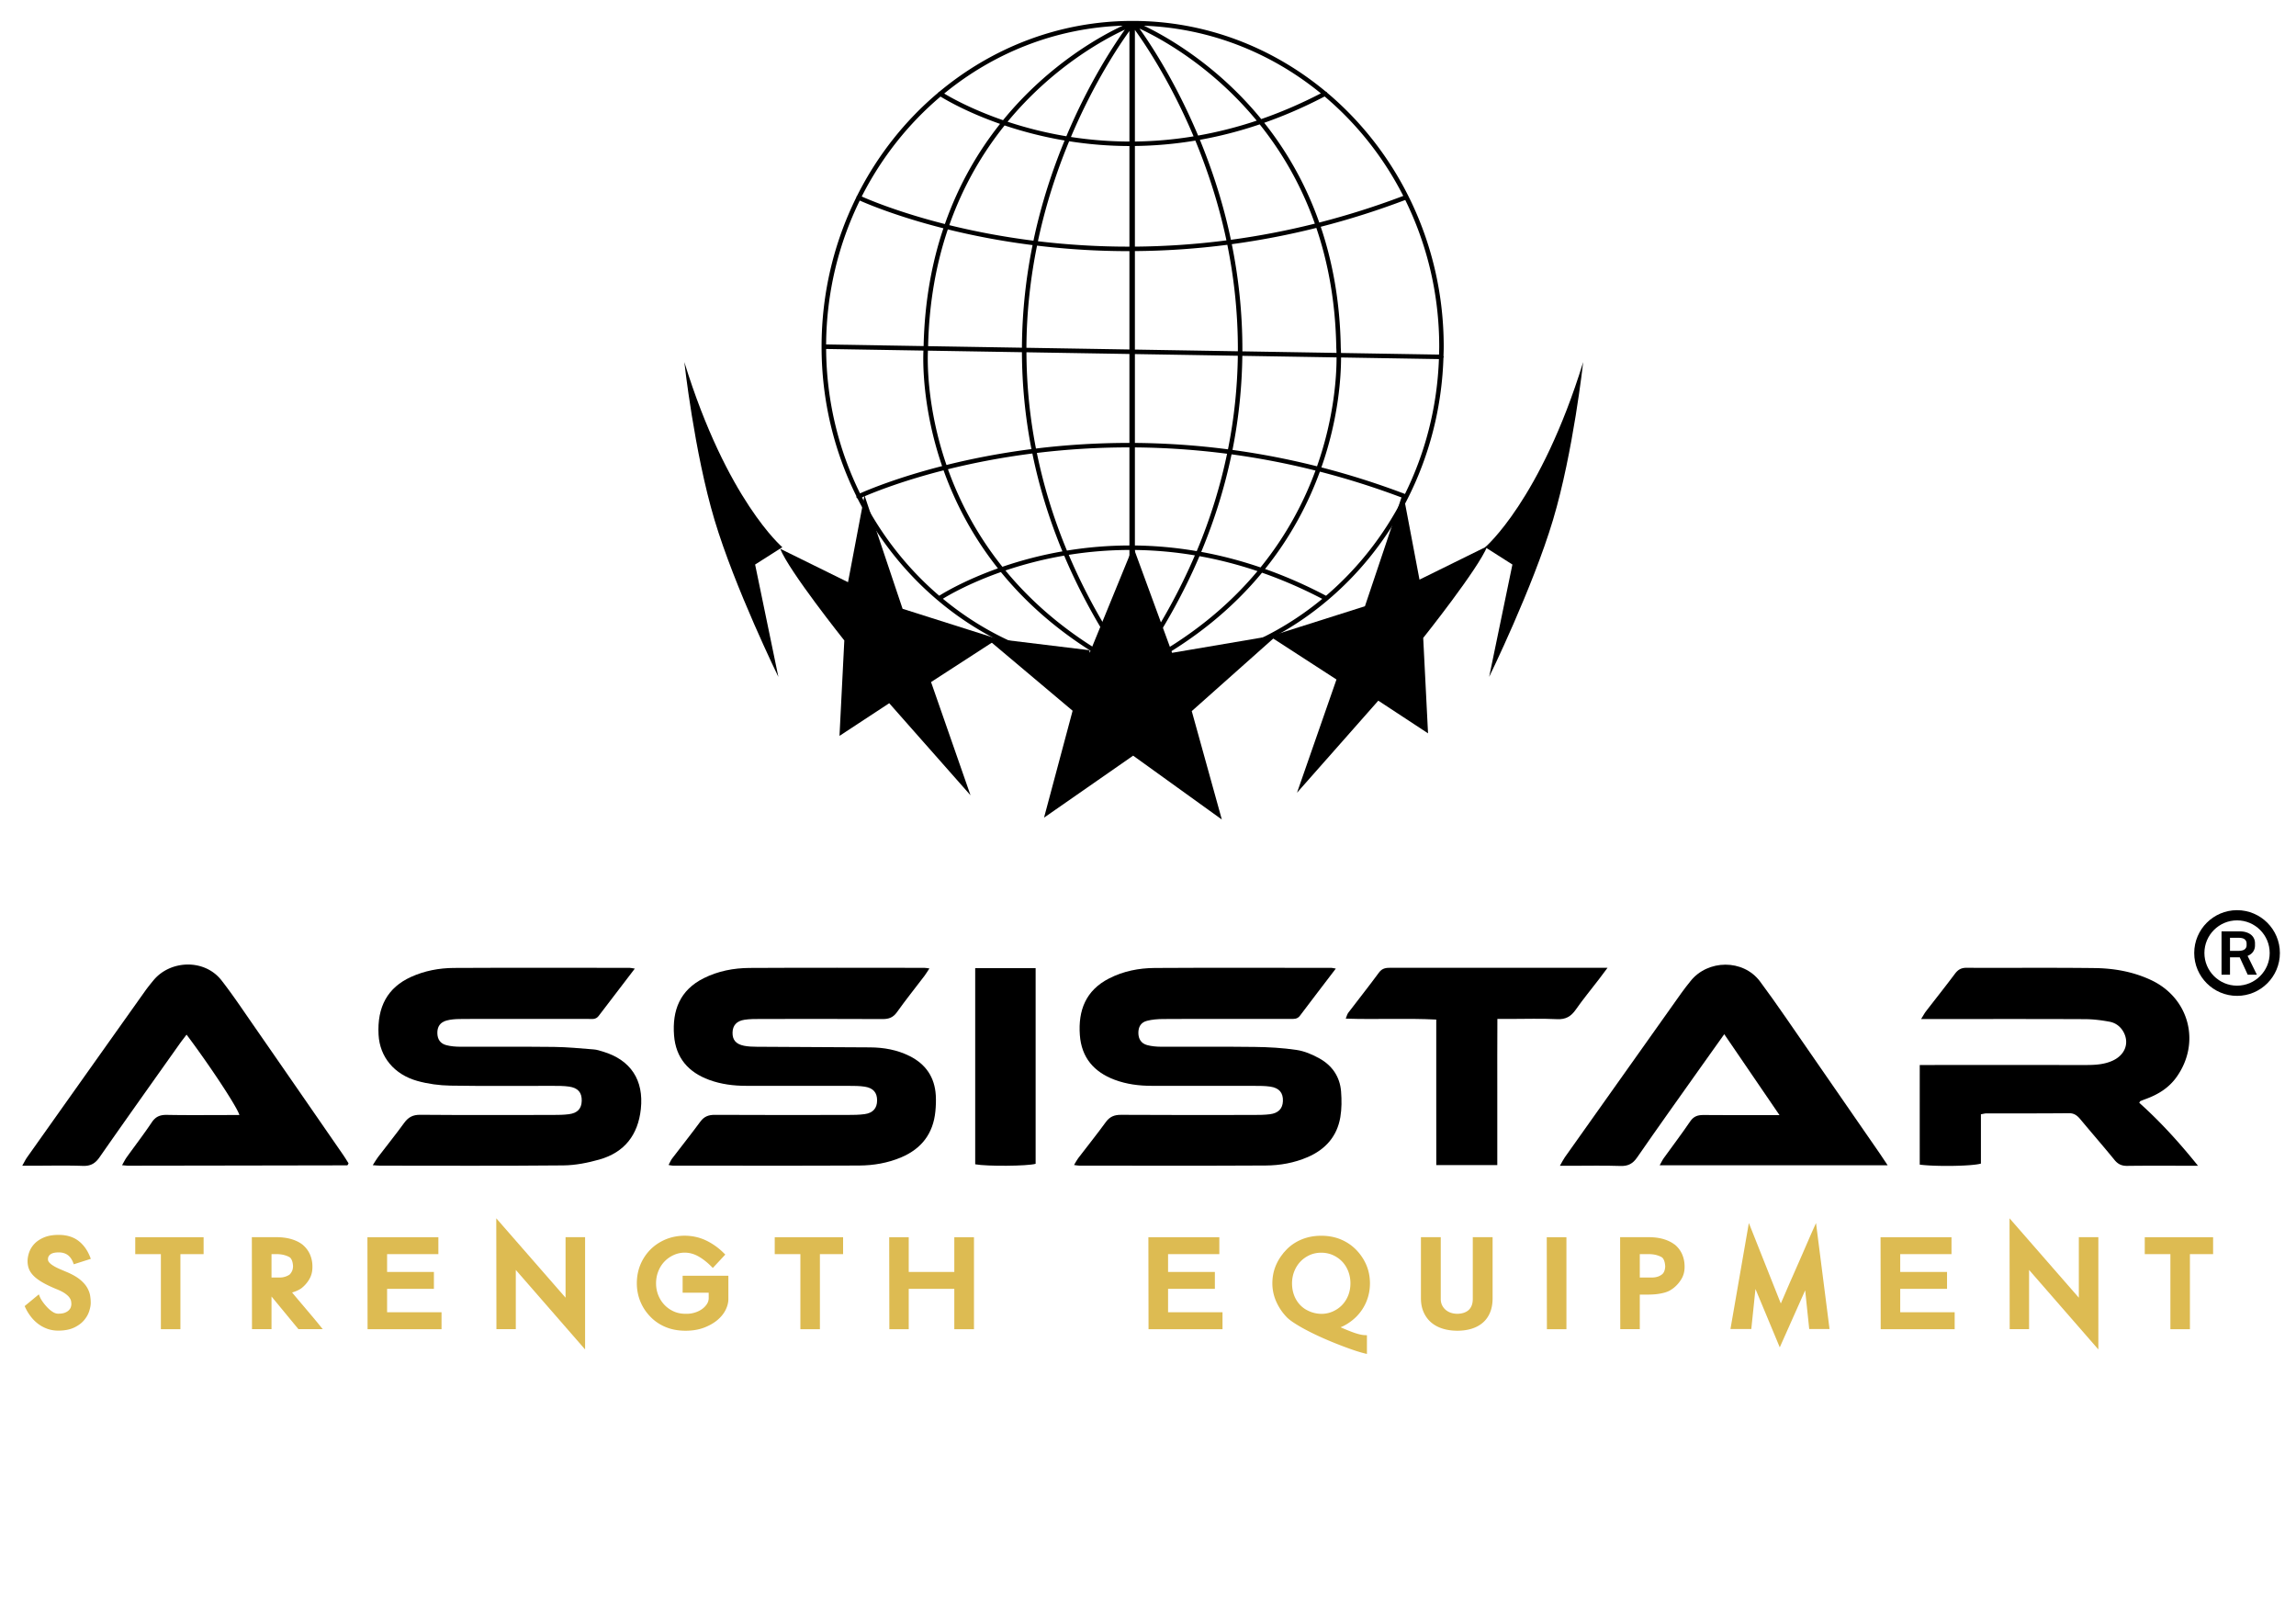 <svg xmlns="http://www.w3.org/2000/svg" xml:space="preserve" width="594mm" height="420mm" viewBox="0 0 594 420"><defs><clipPath id="a" clipPathUnits="userSpaceOnUse"><path d="M-738.1 1079.34h2834.647v-2148.662H-738.1Z"/></clipPath><clipPath id="b" clipPathUnits="userSpaceOnUse"><path d="M-720.434 1066.066h2834.646v-2148.66H-720.434Z"/></clipPath><clipPath id="c" clipPathUnits="userSpaceOnUse"><path d="M-827.227 1031.776h2834.646v-2148.66H-827.227Z"/></clipPath><clipPath id="d" clipPathUnits="userSpaceOnUse"><path d="M-804.5 1077.165h2834.646v-2148.661H-804.5Z"/></clipPath><clipPath id="e" clipPathUnits="userSpaceOnUse"><path d="M-876.135 1048.884H1958.51v-2148.661H-876.135Z"/></clipPath><clipPath id="f" clipPathUnits="userSpaceOnUse"><path d="M-870.697 1047.605H1963.95v-2148.661H-870.697Z"/></clipPath><clipPath id="g" clipPathUnits="userSpaceOnUse"><path d="M-975.116 1078.444H1859.53v-2148.661H-975.116Z"/></clipPath><clipPath id="h" clipPathUnits="userSpaceOnUse"><path d="M-932.95 1077.165h2834.645v-2148.661H-932.95Z"/></clipPath><clipPath id="i" clipPathUnits="userSpaceOnUse"><path d="M-1011.663 1014.218h2834.646v-2148.66h-2834.646Z"/></clipPath><clipPath id="j" clipPathUnits="userSpaceOnUse"><path d="M-1019.968 1036.061h2834.646v-2148.66h-2834.646Z"/></clipPath><clipPath id="k" clipPathUnits="userSpaceOnUse"><path d="M-1127.933 1079.43h2834.646v-2148.662h-2834.646Z"/></clipPath><clipPath id="l" clipPathUnits="userSpaceOnUse"><path d="M-1127.933 1024.185h2834.646v-2148.661h-2834.646Z"/></clipPath><clipPath id="m" clipPathUnits="userSpaceOnUse"><path d="M-1224.676 1031.776H1609.97v-2148.66h-2834.646Z"/></clipPath><clipPath id="n" clipPathUnits="userSpaceOnUse"><path d="M-1201.948 1077.165h2834.646v-2148.661h-2834.646Z"/></clipPath><clipPath id="o" clipPathUnits="userSpaceOnUse"><path d="M-1306.009 1078.444h2834.646v-2148.661h-2834.646Z"/></clipPath><clipPath id="p" clipPathUnits="userSpaceOnUse"><path d="M-1297.615 1077.165h2834.646v-2148.661h-2834.646Z"/></clipPath><clipPath id="q" clipPathUnits="userSpaceOnUse"><path d="M-1460.498 1078.444h2834.646v-2148.661h-2834.646Z"/></clipPath><clipPath id="r" clipPathUnits="userSpaceOnUse"><path d="M-1418.33 1077.165h2834.646v-2148.661H-1418.33Z"/></clipPath><clipPath id="s" clipPathUnits="userSpaceOnUse"><path d="M-1503.674 1051.213h2834.646v-2148.661h-2834.646Z"/></clipPath><clipPath id="t" clipPathUnits="userSpaceOnUse"><path d="M-1513.376 1067.408H1321.27v-2148.66h-2834.646Z"/></clipPath><clipPath id="u" clipPathUnits="userSpaceOnUse"><path d="M-1628.36 1023.804h2834.646v-2148.66H-1628.36Z"/></clipPath><clipPath id="v" clipPathUnits="userSpaceOnUse"><path d="M-1587.63 1025.083h2834.647v-2148.661H-1587.63Z"/></clipPath><clipPath id="w" clipPathUnits="userSpaceOnUse"><path d="M-1674.222 1078.444h2834.646v-2148.661h-2834.646Z"/></clipPath><clipPath id="x" clipPathUnits="userSpaceOnUse"><path d="M-1665.917 1077.165H1168.73v-2148.661h-2834.646Z"/></clipPath><clipPath id="y" clipPathUnits="userSpaceOnUse"><path d="M-1735.49 1046.822h2834.645v-2148.66H-1735.49Z"/></clipPath><clipPath id="z" clipPathUnits="userSpaceOnUse"><path d="M-1721.096 1047.605H1113.55v-2148.661h-2834.646Z"/></clipPath><clipPath id="A" clipPathUnits="userSpaceOnUse"><path d="M-1837.697 1078.444H996.95v-2148.661h-2834.646Z"/></clipPath><clipPath id="B" clipPathUnits="userSpaceOnUse"><path d="M-1791.582 1045.187h2834.646v-2148.66h-2834.646Z"/></clipPath><clipPath id="C" clipPathUnits="userSpaceOnUse"><path d="M-1915.54 1078.444H919.106v-2148.661H-1915.54Z"/></clipPath><clipPath id="D" clipPathUnits="userSpaceOnUse"><path d="M-1873.372 1077.165H961.274v-2148.661h-2834.646Z"/></clipPath><clipPath id="E" clipPathUnits="userSpaceOnUse"><path d="M-1952.177 1014.218H882.469v-2148.66h-2834.646Z"/></clipPath><clipPath id="F" clipPathUnits="userSpaceOnUse"><path d="M-1960.481 1036.061H874.165v-2148.66h-2834.646Z"/></clipPath><clipPath id="G" clipPathUnits="userSpaceOnUse"><path d="M-2076.148 1031.776H758.498v-2148.66h-2834.646Z"/></clipPath><clipPath id="H" clipPathUnits="userSpaceOnUse"><path d="M-2053.423 1077.165H781.223v-2148.661h-2834.646Z"/></clipPath><clipPath id="I" clipPathUnits="userSpaceOnUse"><path d="M-1526.095 623.953h2834.646v-2148.66h-2834.646Z"/></clipPath><clipPath id="J" clipPathUnits="userSpaceOnUse"><path d="M-1685.908 478.748h2834.646v-2148.66h-2834.646Z"/></clipPath><clipPath id="K" clipPathUnits="userSpaceOnUse"><path d="M-1573.945 559.958H1260.7v-2148.66h-2834.646Z"/></clipPath><clipPath id="L" clipPathUnits="userSpaceOnUse"><path d="M-1127.272 478.748h2834.646v-2148.66h-2834.646Z"/></clipPath><clipPath id="M" clipPathUnits="userSpaceOnUse"><path d="M-1239.235 561.543h2834.646v-2148.66h-2834.646Z"/></clipPath><clipPath id="N" clipPathUnits="userSpaceOnUse"><path d="M-1379.197 659.42h2834.646v-2148.661h-2834.646Z"/></clipPath><clipPath id="O" clipPathUnits="userSpaceOnUse"><path d="M-1096.493 855.647h2834.646v-2148.661h-2834.646Z"/></clipPath><clipPath id="P" clipPathUnits="userSpaceOnUse"><path d="M-1279.587 855.546H1555.06v-2148.66h-2834.646Z"/></clipPath><clipPath id="Q" clipPathUnits="userSpaceOnUse"><path d="M-1532.169 855.637h2834.646v-2148.66h-2834.646Z"/></clipPath><clipPath id="R" clipPathUnits="userSpaceOnUse"><path d="M-1933.106 946.172H901.54V-1202.49h-2834.646Z"/></clipPath><clipPath id="S" clipPathUnits="userSpaceOnUse"><path d="M-817.898 896.685h2834.646v-2148.662H-817.898Z"/></clipPath><clipPath id="T" clipPathUnits="userSpaceOnUse"><path d="M-1875.124 977.846H959.522v-2148.661h-2834.646Z"/></clipPath><clipPath id="U" clipPathUnits="userSpaceOnUse"><path d="M-1701.048 855.153h2834.646v-2148.661h-2834.646Z"/></clipPath><clipPath id="V" clipPathUnits="userSpaceOnUse"><path d="M-1345.599 855.373h2834.646v-2148.66h-2834.646Z"/></clipPath><clipPath id="W" clipPathUnits="userSpaceOnUse"><path d="M-2092.297 825.677H742.349v-2148.66h-2834.646Z"/></clipPath><clipPath id="X" clipPathUnits="userSpaceOnUse"><path d="M-2087.91 836.5H746.736v-2148.66H-2087.91Z"/></clipPath></defs><path d="M0 0c-2.21 0-4.286.344-6.226 1.029a20.26 20.26 0 0 0-5.375 2.867A22.396 22.396 0 0 0-15.99 8.24a28.978 28.978 0 0 0-3.269 5.376l6.718 5.553c.418-1.016 1.089-2.165 2.016-3.448a31.95 31.95 0 0 1 3.091-3.673 18.17 18.17 0 0 1 3.627-2.913C-2.524 8.36-1.255 7.972 0 7.972c1.97 0 3.567.254 4.792.762 1.223.505 2.195 1.149 2.911 1.925.717.775 1.195 1.567 1.434 2.375.237.805.357 1.534.357 2.192 0 .658-.075 1.39-.224 2.196-.148.808-.552 1.67-1.209 2.599-.657.925-1.656 1.864-3.001 2.82-1.343.956-3.21 1.911-5.598 2.867-3.463 1.433-6.301 2.79-8.51 4.076-2.209 1.283-3.956 2.566-5.239 3.852-1.285 1.283-2.182 2.597-2.688 3.94-.508 1.343-.762 2.79-.762 4.346 0 1.611.314 3.312.941 5.106.628 1.791 1.642 3.415 3.045 4.882 1.404 1.46 3.255 2.67 5.555 3.625 2.297.956 5.15 1.434 8.554 1.434 4.597 0 8.39-1.12 11.376-3.359 2.986-2.238 5.285-5.389 6.897-9.449l-8.151-2.599C8.629 46.28 5.254 48.639.358 48.639c-2.687 0-4.688-.508-6.001-1.524-1.315-1.015-1.972-2.359-1.972-4.029 0-1.016.343-1.925 1.031-2.733.685-.806 1.626-1.581 2.822-2.329 1.193-.746 2.583-1.464 4.165-2.149a410.11 410.11 0 0 1 5.15-2.195c3.105-1.373 5.554-2.807 7.346-4.3 1.791-1.494 3.134-3.014 4.031-4.568.896-1.553 1.462-3.077 1.701-4.567.239-1.494.359-2.897.359-4.21 0-1.376-.3-2.987-.895-4.838-.598-1.852-1.613-3.615-3.046-5.286-1.433-1.671-3.375-3.074-5.824-4.21C6.776.568 3.702 0 0 0" clip-path="url(#a)" style="fill:#ddbb52;fill-opacity:1;fill-rule:nonzero;stroke:none" transform="matrix(.416 0 0 -.416 15.049 343.66)"/><path d="M0 0a27.785 27.785 0 0 1 2.691-4.254A21.173 21.173 0 0 1 6.83-8.35a18.961 18.961 0 0 1 5.036-2.687c1.796-.635 3.747-.957 5.8-.957 3.495 0 6.419.533 8.687 1.584 2.271 1.052 4.083 2.359 5.391 3.881 1.312 1.531 2.254 3.161 2.799 4.846.553 1.72.834 3.216.834 4.445 0 1.236-.116 2.585-.344 4.008-.213 1.331-.733 2.72-1.546 4.13-.815 1.412-2.075 2.833-3.741 4.224-1.693 1.41-4.063 2.793-7.044 4.113a422.447 422.447 0 0 0-5.144 2.191c-1.626.704-3.085 1.458-4.333 2.238-1.303.814-2.352 1.684-3.118 2.585-.886 1.04-1.335 2.239-1.335 3.562 0 2.08.83 3.777 2.468 5.042 1.558 1.204 3.776 1.79 6.783 1.79 5.057 0 8.696-2.281 10.837-6.785l5.707 1.82c-1.477 3.222-3.468 5.785-5.934 7.634-2.746 2.058-6.316 3.103-10.61 3.103-3.218 0-5.932-.449-8.062-1.337-2.124-.882-3.848-2.002-5.123-3.329-1.268-1.326-2.198-2.812-2.76-4.419-.576-1.649-.87-3.226-.87-4.682 0-1.393.229-2.702.68-3.895.44-1.165 1.245-2.337 2.394-3.487 1.198-1.198 2.873-2.427 4.979-3.65 2.135-1.244 4.947-2.59 8.356-4.001 2.46-.984 4.434-1.997 5.851-3.006 1.475-1.048 2.555-2.069 3.303-3.123.776-1.097 1.241-2.112 1.424-3.107a13.57 13.57 0 0 0 .244-2.428c0-.783-.133-1.619-.409-2.554-.294-.995-.874-1.964-1.722-2.881-.842-.914-1.974-1.666-3.362-2.239-1.392-.578-3.121-.859-5.28-.859-1.485 0-2.99.453-4.47 1.348a19.483 19.483 0 0 0-3.882 3.116 33.133 33.133 0 0 0-3.212 3.817 23.374 23.374 0 0 0-1.409 2.177Zm17.666-14.552c-2.344 0-4.581.37-6.652 1.102a21.562 21.562 0 0 0-5.713 3.046A23.777 23.777 0 0 0 .662-5.813 30.426 30.426 0 0 0-2.752-.201l-.42.899 8.819 7.291.661-1.606c.378-.92 1.008-1.992 1.87-3.186A30.748 30.748 0 0 1 11.147-.33c1.056-1.086 2.189-1.998 3.372-2.712 1.076-.649 2.134-.98 3.147-.98 1.791 0 3.239.224 4.301.665 1.045.432 1.873.973 2.463 1.611.579.627.964 1.256 1.145 1.87.202.687.306 1.303.306 1.829 0 .575-.068 1.236-.203 1.964-.114.614-.448 1.317-.996 2.092-.569.802-1.477 1.649-2.697 2.516-1.253.892-3.047 1.808-5.332 2.722-3.53 1.461-6.445 2.857-8.679 4.158-2.298 1.335-4.149 2.699-5.502 4.055-1.407 1.406-2.411 2.884-2.978 4.391-.56 1.481-.844 3.096-.844 4.799 0 1.744.34 3.605 1.011 5.527.686 1.955 1.805 3.752 3.33 5.344 1.522 1.585 3.537 2.905 5.987 3.924 2.444 1.015 5.487 1.53 9.045 1.53 4.86 0 8.946-1.215 12.145-3.614 3.162-2.371 5.625-5.736 7.318-10l.506-1.275-10.6-3.38-.438 1.116c-1.653 4.216-4.574 6.265-8.931 6.265-2.384 0-4.14-.423-5.218-1.258-1.006-.776-1.475-1.735-1.475-3.016 0-.708.238-1.33.727-1.903.595-.701 1.445-1.398 2.525-2.074 1.14-.713 2.483-1.405 3.996-2.06 1.578-.687 3.29-1.416 5.135-2.188 3.223-1.427 5.797-2.937 7.671-4.498 1.9-1.585 3.354-3.237 4.32-4.911.97-1.681 1.593-3.365 1.857-5.005a28.24 28.24 0 0 0 .374-4.412c0-1.517-.313-3.228-.957-5.23-.648-2.011-1.757-3.937-3.293-5.727-1.546-1.803-3.651-3.329-6.256-4.537-2.61-1.209-5.894-1.82-9.763-1.82" clip-path="url(#b)" style="fill:#ddbb52;fill-opacity:1;fill-rule:nonzero;stroke:none" transform="matrix(.416 0 0 -.416 7.695 338.136)"/><path d="M0 0h-14.422v-46.668h-9.585V0h-15.944v7.972H0Z" clip-path="url(#c)" style="fill:#ddbb52;fill-opacity:1;fill-rule:nonzero;stroke:none" transform="matrix(.416 0 0 -.416 52.15 323.862)"/><path d="M0 0h7.026v46.668h14.423v5.414h-37.393v-5.414H0Zm9.584-2.558H-2.558v46.667h-15.945V54.64h42.51V44.109H9.584Z" clip-path="url(#d)" style="fill:#ddbb52;fill-opacity:1;fill-rule:nonzero;stroke:none" transform="matrix(.416 0 0 -.416 42.688 342.756)"/><path d="M0 0c1.076 0 2.195.18 3.359.538a11.55 11.55 0 0 1 3.18 1.523c.717.656 1.328 1.477 1.836 2.463s.792 2.195.852 3.628c-.12 2.984-.867 5.133-2.24 6.449-.956.716-2.254 1.313-3.896 1.791-1.644.478-3.509.716-5.599.716h-4.21V0Zm11.913-29.56L-5.822-8.062h-.896V-29.56h-9.584l-.09 54.64h13.884c3.404 0 6.419-.388 9.047-1.163 2.628-.778 4.806-1.851 6.539-3.225 1.911-1.613 3.328-3.494 4.255-5.643.925-2.152 1.388-4.45 1.388-6.897.059-2.749-.523-5.168-1.746-7.256-1.224-2.092-2.763-3.853-4.614-5.286-.657-.478-1.553-.969-2.687-1.477-1.135-.508-2.657-.972-4.569-1.39a258.3 258.3 0 0 1 4.615-5.597 3921.2 3921.2 0 0 1 4.97-5.867c1.672-1.971 3.284-3.883 4.838-5.734a368.342 368.342 0 0 0 4.21-5.105z" clip-path="url(#e)" style="fill:#ddbb52;fill-opacity:1;fill-rule:nonzero;stroke:none" transform="matrix(.416 0 0 -.416 72.508 330.983)"/><path d="M0 0h5.439c.939 0 1.944.162 2.984.482 1.033.318 1.985.773 2.828 1.354.463.438.989 1.147 1.425 1.995.419.815.658 1.856.71 3.096-.105 2.522-.726 4.398-1.847 5.471-.711.521-1.884 1.055-3.367 1.487-1.517.44-3.279.664-5.241.664H0Zm5.439-2.558h-7.997v19.666h5.489c2.203 0 4.207-.257 5.956-.766 1.78-.518 3.228-1.189 4.305-1.996 1.733-1.646 2.619-4.11 2.752-7.421-.068-1.718-.402-3.119-.993-4.266-.576-1.119-1.286-2.068-2.109-2.821a12.819 12.819 0 0 0-3.668-1.802c-1.284-.395-2.541-.594-3.735-.594M17.955-29.56h8.527c-.784.954-1.617 1.955-2.496 3.005a1527.066 1527.066 0 0 1-4.834 5.728l-4.971 5.868a257.713 257.713 0 0 0-4.636 5.623l-1.287 1.61 2.013.44c1.812.396 3.264.836 4.319 1.308 1.054.471 1.88.924 2.456 1.343 1.685 1.306 3.129 2.96 4.263 4.899 1.097 1.87 1.625 4.085 1.572 6.582 0 2.288-.433 4.438-1.285 6.419-.844 1.955-2.158 3.695-3.906 5.171-1.561 1.237-3.616 2.247-6.076 2.974-2.496.738-5.419 1.112-8.683 1.112H-9.672l.086-52.082h7.028v21.498H.22Zm13.9-2.558H16.748L0-11.818v-20.3h-12.141l-.094 57.198H2.931c3.51 0 6.675-.408 9.408-1.215 2.777-.822 5.122-1.982 6.972-3.448 2.084-1.759 3.632-3.816 4.636-6.141.991-2.303 1.492-4.793 1.492-7.403.064-2.95-.583-5.618-1.921-7.904a19.677 19.677 0 0 0-4.935-5.65c-.76-.554-1.714-1.081-2.947-1.632-.781-.35-1.728-.679-2.833-.985a265.465 265.465 0 0 1 3.331-4.008l4.971-5.867c1.673-1.973 3.287-3.885 4.842-5.737a381.386 381.386 0 0 0 4.225-5.125z" clip-path="url(#f)" style="fill:#ddbb52;fill-opacity:1;fill-rule:nonzero;stroke:none" transform="matrix(.416 0 0 -.416 70.244 330.451)"/><path d="M0 0h-43.443l-.09 54.64H-1.97v-7.972h-31.889V33.055h29.111v-7.972h-29.111V7.972H0Z" clip-path="url(#g)" style="fill:#ddbb52;fill-opacity:1;fill-rule:nonzero;stroke:none" transform="matrix(.416 0 0 -.416 113.71 343.288)"/><path d="M0 0h40.886v5.414H7.028v19.669h29.11v5.414H7.028v16.171h31.888v5.414H-.086Zm43.445-2.558h-46L-2.65 54.64h44.125V44.109H9.586V33.055h29.111V22.524H9.586V7.972h33.859z" clip-path="url(#h)" style="fill:#ddbb52;fill-opacity:1;fill-rule:nonzero;stroke:none" transform="matrix(.416 0 0 -.416 96.158 342.756)"/><path d="m0 0 43.087-49.357v39.771h9.584v-65.121L9.584-25.26v-38.966H.09Z" clip-path="url(#i)" style="fill:#ddbb52;fill-opacity:1;fill-rule:nonzero;stroke:none" transform="matrix(.416 0 0 -.416 128.923 316.553)"/><path d="m0 0 43.087-49.447v60.425h-7.026v-41.903L-7.021 18.426l.084-59.529H0Zm45.645-56.281L2.558-6.834v-36.828H-9.493L-9.59 25.26l43.092-49.362v37.638h12.143z" clip-path="url(#j)" style="fill:#ddbb52;fill-opacity:1;fill-rule:nonzero;stroke:none" transform="matrix(.416 0 0 -.416 132.38 325.646)"/><path d="M0 0c-4.36 0-8.301.732-11.823 2.195-3.525 1.463-6.54 3.508-9.048 6.135-2.628 2.689-4.628 5.733-6.001 9.138-1.375 3.404-2.06 6.986-2.06 10.749 0 3.879.685 7.524 2.06 10.929 1.373 3.402 3.373 6.449 6.001 9.135 2.568 2.567 5.598 4.584 9.092 6.047C-8.286 55.789-4.36 56.524 0 56.524c4.24 0 8.331-.942 12.272-2.823 3.941-1.882 7.525-4.434 10.749-7.659l-6.001-6.448c-2.808 2.806-5.643 4.999-8.51 6.582-2.867 1.581-5.703 2.375-8.51 2.375-2.867 0-5.479-.537-7.837-1.613-2.36-1.076-4.405-2.523-6.136-4.344-1.734-1.824-3.091-3.972-4.076-6.449-.986-2.479-1.479-5.122-1.479-7.928 0-2.807.493-5.436 1.479-7.882.985-2.449 2.342-4.584 4.076-6.405 1.731-1.824 3.776-3.271 6.136-4.344C-5.479 8.51-2.867 7.972 0 7.972h.986c1.791 0 3.583.284 5.374.852 1.791.565 3.373 1.343 4.748 2.329 1.373.986 2.493 2.149 3.358 3.492a8.029 8.029 0 0 1 1.3 4.434v4.57H-.448v7.972H25.44V18.363c0-1.971-.538-4.029-1.613-6.181-1.075-2.148-2.687-4.12-4.837-5.911-2.15-1.791-4.808-3.284-7.972-4.48C7.852.598 4.21 0 .09 0Z" clip-path="url(#k)" style="fill:#ddbb52;fill-opacity:1;fill-rule:nonzero;stroke:none" transform="matrix(.416 0 0 -.416 177.322 343.698)"/><path d="M0 0c-4.162 0-7.96-.706-11.285-2.097-3.32-1.389-6.24-3.332-8.681-5.771a26.764 26.764 0 0 1-5.72-8.71c-1.305-3.232-1.967-6.748-1.967-10.45 0-3.582.662-7.037 1.967-10.269 1.304-3.232 3.231-6.167 5.73-8.724 2.383-2.495 5.281-4.459 8.623-5.846C-7.983-53.26-4.17-53.965 0-53.965h.09c3.943 0 7.469.576 10.476 1.709 3.017 1.14 5.575 2.576 7.605 4.266 2.003 1.668 3.521 3.519 4.512 5.5.98 1.963 1.478 3.849 1.478 5.609v11.979H.831v-5.414h16.214v-5.85a9.323 9.323 0 0 0-1.503-5.126c-.948-1.471-2.188-2.763-3.687-3.84-1.484-1.063-3.203-1.907-5.11-2.509a19.028 19.028 0 0 0-5.759-.91H0c-3.039 0-5.854.581-8.368 1.728a20.82 20.82 0 0 0-6.533 4.628c-1.834 1.924-3.293 4.216-4.336 6.807-1.042 2.587-1.57 5.401-1.57 8.36 0 2.957.527 5.783 1.569 8.401 1.043 2.62 2.502 4.927 4.338 6.858 1.835 1.931 4.032 3.487 6.532 4.627C-3.365-4.86 2.996-4.566 9.129-7.948c2.634-1.456 5.269-3.427 7.846-5.872l4.255 4.571c-2.879 2.71-6.073 4.911-9.509 6.55C7.97-.908 4.027 0 0 0m.09-56.524H0c-4.509 0-8.652.772-12.315 2.292-3.672 1.525-6.862 3.69-9.482 6.434-2.723 2.786-4.833 6.001-6.261 9.542-1.43 3.539-2.153 7.316-2.153 11.228 0 4.031.723 7.87 2.153 11.408 1.43 3.546 3.541 6.759 6.272 9.551 2.687 2.686 5.884 4.813 9.512 6.334C-5.069 3.278 4.54 3.566 12.824-.389c4.054-1.936 7.791-4.596 11.102-7.908l.873-.874-7.746-8.323-.938.938c-2.707 2.707-5.474 4.849-8.223 6.367-5.433 2.996-10.92 2.667-15.198.718-2.201-1.003-4.131-2.369-5.74-4.061-1.61-1.694-2.893-3.726-3.814-6.041-.922-2.315-1.389-4.824-1.389-7.455 0-2.63.467-5.122 1.386-7.404.923-2.291 2.206-4.31 3.817-6.001 1.609-1.696 3.539-3.061 5.739-4.061 2.18-.994 4.638-1.499 7.307-1.499h.986c1.651 0 3.331.267 4.988.793 1.649.52 3.126 1.242 4.389 2.149 1.235.887 2.255 1.945 3.027 3.145a6.708 6.708 0 0 1 1.097 3.74v3.291H-1.727v10.531h28.446v-14.537c0-2.161-.588-4.433-1.748-6.753-1.15-2.299-2.886-4.427-5.162-6.322-2.25-1.874-5.055-3.454-8.339-4.695-3.298-1.243-7.128-1.873-11.38-1.873" clip-path="url(#l)" style="fill:#ddbb52;fill-opacity:1;fill-rule:nonzero;stroke:none" transform="matrix(.416 0 0 -.416 177.322 320.702)"/><path d="M0 0h-14.422v-46.668h-9.585V0h-15.944v7.972H0Z" clip-path="url(#m)" style="fill:#ddbb52;fill-opacity:1;fill-rule:nonzero;stroke:none" transform="matrix(.416 0 0 -.416 217.592 323.862)"/><path d="M0 0h7.026v46.668h14.423v5.414h-37.393v-5.414H0Zm9.584-2.558H-2.558v46.667h-15.945V54.64h42.51V44.109H9.584Z" clip-path="url(#n)" style="fill:#ddbb52;fill-opacity:1;fill-rule:nonzero;stroke:none" transform="matrix(.416 0 0 -.416 208.131 342.756)"/><path d="M0 0h-9.673v25.083h-30.905V0h-9.494l-.09 54.64h9.584V33.055h30.905V54.64H0Z" clip-path="url(#o)" style="fill:#ddbb52;fill-opacity:1;fill-rule:nonzero;stroke:none" transform="matrix(.416 0 0 -.416 251.448 343.288)"/><path d="M0 0h7.115v52.082H0V30.497h-33.463v21.585h-7.023L-40.4 0h6.937v25.083H0Zm9.673-2.558H-2.558v25.082h-28.347V-2.558h-12.051l-.094 57.198h12.145V33.055h28.347V54.64H9.673Z" clip-path="url(#p)" style="fill:#ddbb52;fill-opacity:1;fill-rule:nonzero;stroke:none" transform="matrix(.416 0 0 -.416 247.954 342.756)"/><path d="M0 0h-43.446l-.09 54.64h41.565v-7.972H-33.86V33.055h29.112v-7.972H-33.86V7.972H0Z" clip-path="url(#q)" style="fill:#ddbb52;fill-opacity:1;fill-rule:nonzero;stroke:none" transform="matrix(.416 0 0 -.416 315.756 343.288)"/><path d="M0 0h40.889v5.414H7.029v19.669h29.112v5.414H7.029v16.171h31.889v5.414H-.086Zm43.447-2.558H-2.556L-2.65 54.64h44.126V44.109H9.587V33.055h29.112V22.524H9.587V7.972h33.86z" clip-path="url(#r)" style="fill:#ddbb52;fill-opacity:1;fill-rule:nonzero;stroke:none" transform="matrix(.416 0 0 -.416 298.203 342.756)"/><path d="M0 0c0-3.943.879-7.481 2.643-10.615 1.761-3.134 4.253-5.57 7.478-7.301l-.09.09a19.897 19.897 0 0 1 4.614-1.791 19.283 19.283 0 0 1 4.791-.628c2.807 0 5.406.538 7.795 1.614 2.386 1.073 4.448 2.52 6.179 4.344 1.733 1.821 3.077 3.956 4.032 6.405.956 2.446 1.434 5.075 1.434 7.882 0 2.807-.478 5.449-1.434 7.928-.955 2.477-2.299 4.625-4.032 6.449-1.731 1.821-3.793 3.268-6.179 4.344-2.389 1.076-4.988 1.614-7.795 1.614-2.806 0-5.389-.538-7.748-1.614s-4.404-2.523-6.135-4.344c-1.733-1.824-3.09-3.972-4.076-6.449C.491 5.449 0 2.807 0 0m46.578-42.28c-2.389.598-5.106 1.433-8.15 2.509a251.373 251.373 0 0 0-9.406 3.538 224.223 224.223 0 0 0-9.676 4.12 157.461 157.461 0 0 0-8.955 4.39c-2.749 1.461-5.168 2.881-7.257 4.254-2.091 1.373-3.614 2.596-4.567 3.672l.09-.09c-2.509 2.629-4.524 5.657-6.048 9.092A26.343 26.343 0 0 0-9.676 0c0 3.88.732 7.508 2.195 10.883 1.464 3.374 3.539 6.405 6.225 9.091h-.087c2.506 2.629 5.537 4.674 9.091 6.138 3.552 1.46 7.448 2.195 11.688 2.195 4.3 0 8.197-.735 11.691-2.195 3.492-1.464 6.523-3.509 9.092-6.138 2.626-2.686 4.658-5.717 6.091-9.091C47.743 7.508 48.459 3.88 48.459 0c0-3.822-.702-7.434-2.105-10.839a27.545 27.545 0 0 0-6.045-9.048c-1.614-1.611-3.465-3.061-5.553-4.344a25.768 25.768 0 0 0-6.719-2.91 128.741 128.741 0 0 1 10.344-4.39c3.375-1.253 6.108-1.912 8.197-1.972z" clip-path="url(#s)" style="fill:#ddbb52;fill-opacity:1;fill-rule:nonzero;stroke:none" transform="matrix(.416 0 0 -.416 333.729 331.953)"/><path d="m0 0 .939-.505A18.671 18.671 0 0 1 5.258-2.18c4.277-1.096 8.309-.635 11.746.912 2.228 1.002 4.17 2.367 5.776 4.057 1.61 1.691 2.877 3.706 3.769 5.99.892 2.287 1.346 4.781 1.346 7.417s-.455 5.148-1.349 7.468c-.89 2.307-2.157 4.336-3.765 6.027-1.605 1.689-3.549 3.055-5.777 4.059-4.419 1.99-10.122 1.99-14.487.002-2.199-1.003-4.131-2.37-5.739-4.061-1.609-1.694-2.892-3.725-3.814-6.04-.92-2.313-1.387-4.822-1.387-7.455 0-3.705.834-7.065 2.479-9.988A17.076 17.076 0 0 1 0 0m7.372-6.864L-.186-2.848C-3.612-1.009-6.3 1.616-8.174 4.954c-1.864 3.309-2.807 7.092-2.807 11.242 0 2.958.527 5.785 1.567 8.401 1.043 2.619 2.503 4.926 4.339 6.858 1.834 1.93 4.031 3.486 6.53 4.626 5.031 2.294 11.509 2.294 16.6.003 2.532-1.141 4.745-2.699 6.58-4.629 1.841-1.937 3.287-4.248 4.3-6.871 1.007-2.614 1.518-5.437 1.518-8.388 0-2.956-.511-5.764-1.521-8.348-1.011-2.595-2.458-4.89-4.297-6.821-1.834-1.933-4.049-3.491-6.581-4.63C14.29-5.299 9.926-5.851 5.34-4.831Zm-17.496 4.052c.875-.969 2.307-2.111 4.259-3.391 2.061-1.356 4.467-2.766 7.155-4.194a156.043 156.043 0 0 1 8.883-4.354 223.423 223.423 0 0 1 9.621-4.097 252.334 252.334 0 0 1 9.357-3.521 99.716 99.716 0 0 1 6.446-2.054v5.928c-2.022.23-4.445.877-7.362 1.959a131.048 131.048 0 0 0-10.449 4.434l-3.115 1.479 3.325.912a24.526 24.526 0 0 1 6.388 2.767 29.003 29.003 0 0 1 5.319 4.158 26.4 26.4 0 0 1 5.765 8.63c1.334 3.234 2.01 6.716 2.01 10.352 0 3.691-.69 7.184-2.048 10.383-1.364 3.209-3.324 6.135-5.828 8.697-2.435 2.492-5.352 4.461-8.671 5.851-3.327 1.391-7.094 2.096-11.196 2.096-4.047 0-7.814-.707-11.201-2.099-2.782-1.145-5.25-2.683-7.358-4.58l-1.229-1.279c-2.559-2.56-4.563-5.485-5.956-8.696-1.387-3.197-2.09-6.688-2.09-10.373 0-3.565.734-7.023 2.176-10.277 1.456-3.28 3.408-6.217 5.803-8.727zm48.279-24.912-1.591.399c-2.424.606-5.205 1.462-8.264 2.543a251.425 251.425 0 0 0-9.453 3.556 227.446 227.446 0 0 0-9.731 4.143 159.511 159.511 0 0 0-9.029 4.427c-2.756 1.463-5.231 2.916-7.358 4.314-2.21 1.451-3.788 2.725-4.822 3.892l.002.002c-2.546 2.697-4.621 5.834-6.171 9.33a27.733 27.733 0 0 0-2.395 11.314c0 4.038.774 7.871 2.3 11.391a30.308 30.308 0 0 0 4.501 7.304h-.09l1.974 2.162c2.618 2.745 5.825 4.912 9.531 6.438 3.698 1.521 7.794 2.291 12.176 2.291 4.443 0 8.542-.772 12.185-2.294 3.636-1.525 6.836-3.686 9.512-6.424 2.727-2.789 4.865-5.981 6.354-9.486 1.494-3.515 2.25-7.344 2.25-11.382 0-3.972-.74-7.783-2.201-11.327a28.915 28.915 0 0 0-6.323-9.464c-1.682-1.68-3.63-3.204-5.788-4.531a27.022 27.022 0 0 0-3.944-1.998 123.8 123.8 0 0 1 7.345-3.012c3.231-1.2 5.85-1.836 7.788-1.892l1.242-.035z" clip-path="url(#t)" style="fill:#ddbb52;fill-opacity:1;fill-rule:nonzero;stroke:none" transform="matrix(.416 0 0 -.416 337.767 338.694)"/><path d="M0 0v-36.724c0-3.167-.491-5.944-1.477-8.33-.986-2.392-2.389-4.36-4.21-5.914-1.821-1.553-4.003-2.716-6.539-3.492-2.539-.775-5.359-1.165-8.464-1.165-3.047 0-5.867.39-8.466 1.165-2.596.776-4.838 1.939-6.719 3.492-1.881 1.554-3.375 3.522-4.478 5.914-1.105 2.386-1.657 5.163-1.657 8.33V0h9.763v-37.082c0-1.733.328-3.257.986-4.57.658-1.313 1.523-2.419 2.599-3.315a10.977 10.977 0 0 1 3.672-2.015 13.81 13.81 0 0 1 4.3-.671c1.491 0 2.911.207 4.254.628 1.343.417 2.509 1.043 3.495 1.881.983.835 1.758 1.925 2.329 3.268.565 1.343.849 2.94.849 4.794V0Z" clip-path="url(#u)" style="fill:#ddbb52;fill-opacity:1;fill-rule:nonzero;stroke:none" transform="matrix(.416 0 0 -.416 385.63 320.544)"/><path d="M0 0v-35.445c0-2.966.519-5.589 1.54-7.792 1.014-2.201 2.404-4.039 4.131-5.465 1.736-1.434 3.847-2.529 6.27-3.253 4.997-1.488 11.411-1.462 16.19-.001 2.36.721 4.406 1.811 6.083 3.241 1.657 1.414 2.955 3.241 3.856 5.427.916 2.219 1.382 4.857 1.382 7.843V0h-7.205v-35.803c0-2.013-.32-3.793-.949-5.291-.649-1.526-1.549-2.786-2.68-3.746-1.108-.943-2.435-1.66-3.944-2.128-2.905-.909-6.338-.925-9.33.049a12.298 12.298 0 0 0-4.095 2.249c-1.203 1.002-2.187 2.255-2.923 3.724-.744 1.485-1.121 3.214-1.121 5.143V0Zm20.041-55.625c-3.149 0-6.12.409-8.832 1.219-2.755.821-5.166 2.077-7.168 3.73-2.025 1.673-3.648 3.815-4.825 6.365-1.178 2.541-1.774 5.524-1.774 8.866V2.558H9.763v-38.361c0-1.526.287-2.871.851-3.997a8.988 8.988 0 0 1 2.274-2.905 9.744 9.744 0 0 1 3.249-1.781c2.49-.812 5.372-.793 7.776-.038 1.178.365 2.203.916 3.048 1.634.823.7 1.489 1.64 1.979 2.793.496 1.178.748 2.623.748 4.294V2.558H42.01v-38.003c0-3.323-.53-6.29-1.574-8.819-1.057-2.565-2.591-4.717-4.562-6.398-1.944-1.659-4.298-2.917-6.995-3.742-2.655-.811-5.628-1.221-8.838-1.221" clip-path="url(#v)" style="fill:#ddbb52;fill-opacity:1;fill-rule:nonzero;stroke:none" transform="matrix(.416 0 0 -.416 368.676 321.076)"/><path d="M0 0h-9.583l-.09 54.64H0Z" clip-path="url(#w)" style="fill:#ddbb52;fill-opacity:1;fill-rule:nonzero;stroke:none" transform="matrix(.416 0 0 -.416 404.721 343.288)"/><path d="M0 0h7.026v52.082H-.086Zm9.584-2.558H-2.555L-2.65 54.64H9.584Z" clip-path="url(#x)" style="fill:#ddbb52;fill-opacity:1;fill-rule:nonzero;stroke:none" transform="matrix(.416 0 0 -.416 401.264 342.756)"/><path d="M0 0c1.614 1.133 2.509 3.104 2.689 5.911-.123 3.104-.868 5.313-2.241 6.629-.956.715-2.255 1.313-3.896 1.791-1.644.478-3.539.715-5.687.715h-6.539V-2.061h9.135c1.076 0 2.195.164 3.361.491A9.572 9.572 0 0 1 0 0m6.629 18.631c1.851-1.553 3.238-3.405 4.166-5.553.926-2.152 1.387-4.481 1.387-6.987.06-2.689-.538-5.078-1.791-7.167-1.253-2.091-2.806-3.852-4.657-5.285a19.711 19.711 0 0 0-1.925-1.3C3.061-8.109 2.091-8.51.896-8.87c-1.194-.358-2.641-.656-4.344-.896-1.701-.238-3.716-.358-6.045-.358h-6.181v-21.497h-9.586l-.09 54.639h16.215c3.522 0 6.582-.387 9.181-1.163 2.597-.778 4.762-1.851 6.493-3.224z" clip-path="url(#y)" style="fill:#ddbb52;fill-opacity:1;fill-rule:nonzero;stroke:none" transform="matrix(.416 0 0 -.416 430.225 330.125)"/><path d="M0 0h7.856c.953 0 1.967.15 3.014.444a8.328 8.328 0 0 1 2.756 1.361l.033.024c1.273.893 1.995 2.557 2.149 4.946-.111 2.616-.733 4.553-1.851 5.623-.71.52-1.883 1.054-3.368 1.487-1.516.44-3.309.664-5.329.664H0Zm7.856-2.558H-2.558v19.666H5.26c2.262 0 4.296-.257 6.044-.766 1.782-.519 3.23-1.191 4.306-1.996 1.753-1.667 2.615-4.121 2.753-7.602-.207-3.324-1.288-5.634-3.214-6.997a10.886 10.886 0 0 0-3.585-1.766 13.714 13.714 0 0 0-3.708-.539M-9.587-29.56h7.029v21.498h7.46c2.253 0 4.226.117 5.867.345 1.636.231 3.034.519 4.154.855 1.09.329 1.973.692 2.624 1.081.693.417 1.294.822 1.797 1.212 1.72 1.332 3.182 2.992 4.345 4.934 1.122 1.87 1.664 4.05 1.609 6.48 0 2.35-.433 4.53-1.283 6.51a13.633 13.633 0 0 1-3.467 4.779h-.06l-.35.277c-1.59 1.262-3.631 2.272-6.064 3.001-2.467.736-5.433 1.11-8.814 1.11H-9.673ZM0-32.118h-12.143l-.094 57.198H5.26c3.63 0 6.842-.408 9.547-1.216 2.572-.77 4.777-1.837 6.562-3.172h.03l.448-.299c1.993-1.673 3.514-3.7 4.519-6.025.989-2.302 1.49-4.823 1.49-7.495.066-2.892-.598-5.534-1.972-7.824-1.327-2.216-3.001-4.114-4.972-5.64a21.142 21.142 0 0 0-2.049-1.385c-.845-.505-1.892-.942-3.204-1.338-1.245-.373-2.77-.688-4.533-.937-1.76-.245-3.854-.369-6.224-.369H0Z" clip-path="url(#z)" style="fill:#ddbb52;fill-opacity:1;fill-rule:nonzero;stroke:none" transform="matrix(.416 0 0 -.416 424.233 330.451)"/><path d="M0 0h-10.211l-2.867 27.411L-29.56-9.586l-15.854 38.07L-48.371 0H-58.85l10.479 60.373 19.349-48.729c0-.06.388.792 1.166 2.553a761.626 761.626 0 0 1 3 6.943 826.242 826.242 0 0 0 4.21 9.673 4968.86 4968.86 0 0 1 4.748 10.796c1.581 3.612 3.091 7.076 4.524 10.391a666.135 666.135 0 0 0 3.672 8.373z" clip-path="url(#A)" style="fill:#ddbb52;fill-opacity:1;fill-rule:nonzero;stroke:none" transform="matrix(.416 0 0 -.416 472.77 343.288)"/><path d="m0 0 16.592-39.839L33.758-1.306l3.216-30.762h7.791l-6.993 54.805a848.439 848.439 0 0 1-1.939-4.465 2801.124 2801.124 0 0 0-4.527-10.397 5259.63 5259.63 0 0 0-4.749-10.798 832.325 832.325 0 0 1-4.205-9.66 727.785 727.785 0 0 0-3.006-6.956c-1.522-3.444-1.523-3.449-2.498-3.239l-.624.131-18.03 45.407-9.516-54.828h7.994zm16.518-45.846L1.401-9.545l-2.586-24.901h-12.963l11.441 65.919 19.876-50.056.001.004a723.626 723.626 0 0 1 2.995 6.929 827.655 827.655 0 0 0 4.217 9.687c1.58 3.583 3.163 7.178 4.745 10.791 1.581 3.611 3.09 7.074 4.523 10.387a634.564 634.564 0 0 0 3.679 8.389l1.728 3.852 8.408-65.902H34.833l-2.517 24.062z" clip-path="url(#B)" style="fill:#ddbb52;fill-opacity:1;fill-rule:nonzero;stroke:none" transform="matrix(.416 0 0 -.416 453.574 329.445)"/><path d="M0 0h-43.446l-.09 54.64h41.565v-7.972H-33.86V33.055h29.112v-7.972H-33.86V7.972H0Z" clip-path="url(#C)" style="fill:#ddbb52;fill-opacity:1;fill-rule:nonzero;stroke:none" transform="matrix(.416 0 0 -.416 505.173 343.288)"/><path d="M0 0h40.889v5.414H7.029v19.669h29.112v5.414H7.029v16.171h31.889v5.414H-.086Zm43.447-2.558H-2.555L-2.65 54.64h44.126V44.109H9.587V33.055h29.112V22.524H9.587V7.972h33.86z" clip-path="url(#D)" style="fill:#ddbb52;fill-opacity:1;fill-rule:nonzero;stroke:none" transform="matrix(.416 0 0 -.416 487.62 342.756)"/><path d="m0 0 43.086-49.357v39.771h9.583v-65.121L9.583-25.26v-38.966H.087Z" clip-path="url(#E)" style="fill:#ddbb52;fill-opacity:1;fill-rule:nonzero;stroke:none" transform="matrix(.416 0 0 -.416 520.424 316.553)"/><path d="m0 0 43.086-49.447v60.425h-7.025v-41.903l-43.08 49.351.08-59.529H0Zm45.644-56.281L2.558-6.834v-36.828H-9.494l-.095 68.922 43.091-49.362v37.638h12.142z" clip-path="url(#F)" style="fill:#ddbb52;fill-opacity:1;fill-rule:nonzero;stroke:none" transform="matrix(.416 0 0 -.416 523.88 325.646)"/><path d="M0 0h-14.421v-46.668h-9.583V0h-15.944v7.972H0Z" clip-path="url(#G)" style="fill:#ddbb52;fill-opacity:1;fill-rule:nonzero;stroke:none" transform="matrix(.416 0 0 -.416 572.028 323.862)"/><path d="M0 0h7.025v46.668h14.421v5.414h-37.39v-5.414H0Zm9.583-2.558H-2.558v46.667h-15.945V54.64h42.507V44.109H9.583Z" clip-path="url(#H)" style="fill:#ddbb52;fill-opacity:1;fill-rule:nonzero;stroke:none" transform="matrix(.416 0 0 -.416 562.569 342.756)"/><path d="M0 0c-12.915 6.802-25.576 12.276-37.921 16.639C-21.593 36.965-10.872 57.918-3.839 77.16a492.477 492.477 0 0 0 51.689-16.4C35.855 37.327 19.531 16.684 0 0m-238.281-1.868c3.398 2.103 16.163 9.582 36.069 16.593 17.534-21.499 41.381-42.232 73.82-59.414-41.391 1.828-79.386 17.555-109.889 42.821m-50.304 63.01c5.142 2.279 23.046 9.769 50.727 16.835 6.901-19.316 17.522-40.435 33.79-60.952C-225.735 9.294-238.858 1.1-240.556.007c-19.632 16.772-36.017 37.549-48.029 61.135m48.834 249.241c3.548-2.194 16.638-9.847 37.016-16.982-13.298-16.735-25.557-37.307-34.309-62.276-28.447 7.202-46.742 14.906-51.71 17.117 12.189 24.044 28.923 45.173 49.003 62.141m287.775-61.77a492.1 492.1 0 0 0-52.241-16.557c-8.751 24.859-20.973 45.351-34.227 62.031 12.231 4.294 24.773 9.677 37.567 16.362 20.012-16.893 36.712-37.912 48.901-61.836M-58.189 90.666a320.312 320.312 0 0 1 6.128 58.502l58.599-.967c.014-11.155-1.343-37.052-12.151-67.714a481.585 481.585 0 0 1-52.576 10.179M-77.623 27.26c8.677 20.811 14.79 41.105 18.856 60.667a478.969 478.969 0 0 0 52.2-10.085c-7.034-19.153-17.786-40.015-34.179-60.225-12.665 4.318-24.985 7.471-36.877 9.643m37.808-12.927c12.192-4.256 24.701-9.613 37.464-16.27-30.976-25.629-69.673-41.401-111.796-42.805 32.605 17.041 56.63 37.654 74.332 59.075m-76.186-56.881c15.68 22.765 27.94 45.239 37.289 67.155 11.634-2.096 23.681-5.125 36.07-9.294C-60.168-5.683-83.9-25.86-116.001-42.548m-46.857 67.498c9.404-22.237 21.782-45.052 37.706-68.17-32.641 16.969-56.621 37.545-74.23 58.921a243.087 243.087 0 0 0 36.524 9.249m-19.78 63.498c3.999-19.612 10.065-39.972 18.695-60.854a246.104 246.104 0 0 1-37.327-9.59c-16.332 20.402-26.963 41.433-33.863 60.661 14.948 3.712 32.595 7.247 52.495 9.783m-64.946 63.949 58.457-.966a320.356 320.356 0 0 1 5.918-60.247c-20.035-2.563-37.799-6.131-52.845-9.876-12.392 35.997-11.811 65.157-11.53 71.089m65.068 65.638c-3.879-19.133-6.494-40.569-6.611-63.806l-58.345.964c.604 27.525 5.17 51.617 12.257 72.605 15.045-3.714 32.741-7.241 52.699-9.763m19.928 65.041c-5.984-14.514-11.657-30.832-16.204-48.669a338.26 338.26 0 0 1-3.17-13.629c-19.807 2.495-37.393 5.983-52.333 9.662 8.774 24.923 21.077 45.39 34.387 61.99a246.533 246.533 0 0 1 37.32-9.354m-38.289 12.625c-19.322 6.676-32.156 13.893-36.589 16.565 30.845 25.267 69.253 40.802 111.032 42.201-12.433-5.77-45.557-23.423-74.443-58.766m75.77 56.302c-6.526-9.102-22.182-32.574-36.385-66.295a243.347 243.347 0 0 0-36.551 9.032c28.517 34.571 60.999 51.747 72.936 57.263m11.864 2.441c41.378-1.582 79.412-17.037 110.018-42.06-12.63-6.536-25.012-11.806-37.08-15.993-27.802 34.016-59.52 51.639-72.938 58.053m33.684-68.303c-14.229 33.85-29.945 57.411-36.487 66.535 11.935-5.516 44.407-22.69 72.92-57.262a253.812 253.812 0 0 0-36.433-9.273m20.393-64.814a340.802 340.802 0 0 1-3.195 13.753c-4.52 17.732-10.154 33.961-16.098 48.411 11.992 2.148 24.419 5.276 37.203 9.606 13.26-16.541 25.522-36.923 34.291-61.729a479.204 479.204 0 0 0-52.201-10.041m.55-2.722a481.23 481.23 0 0 1 52.583 10.114c7.29-21.503 11.953-46.259 12.405-74.645.009-.112.085-1.191.131-3.075l-58.53.967c.099 24.325-2.56 46.729-6.589 66.639m-60.258-65.536v61.234a477.42 477.42 0 0 1 57.481 3.918c4.011-19.769 6.655-42.032 6.558-66.209zm0-58.046v55.248l64.013-1.057a317.79 317.79 0 0 0-6.131-58.177 477.948 477.948 0 0 1-57.882 3.986m0-63.769v60.98a475.235 475.235 0 0 0 57.319-3.942c-4.07-19.521-10.16-39.771-18.867-60.548a245.307 245.307 0 0 1-38.452 3.51m0-2.796a242.61 242.61 0 0 0 37.3-3.354c-9.37-21.858-21.573-44.264-37.3-66.971zm-3.405.01v-71.007c-15.965 23.051-28.31 45.794-37.733 67.965a241.84 241.84 0 0 0 37.733 3.042m0 63.773V31.264a244.676 244.676 0 0 1-38.859-3.189c-8.658 20.843-14.697 41.154-18.702 60.723a474.919 474.919 0 0 0 57.561 3.443m0 58.087V95.03a477.639 477.639 0 0 1-58.122-3.495 317.827 317.827 0 0 0-5.918 59.85zm-.383 63.937c.126 0 .257.004.383.004v-61.143l-64.056 1.057c.112 23.148 2.735 44.485 6.606 63.518a477.113 477.113 0 0 1 57.067-3.436m.383 65.362V217.07a475.001 475.001 0 0 0-56.898 3.361c.96 4.529 1.987 8.926 3.069 13.175 4.58 17.99 10.311 34.424 16.348 49.001a244.474 244.474 0 0 1 37.481-2.98m0 2.799a241.653 241.653 0 0 0-36.374 2.832c14.448 34.138 30.351 57.58 36.374 65.892zm3.405.01v69.387c6.04-8.334 22.012-31.885 36.491-66.173a242.434 242.434 0 0 0-36.491-3.214m0-2.776a245.02 245.02 0 0 1 37.591 3.354c5.997-14.511 11.686-30.855 16.238-48.735a335.406 335.406 0 0 0 3.096-13.31 475.565 475.565 0 0 0-56.925-3.892zm-171.11-33.931c4.926-2.197 23.325-9.97 52.027-17.251-7.126-21.189-11.713-45.49-12.311-73.239l-60.634 1.001c.209 32.2 7.747 62.593 20.918 89.489m-20.917-92.287 60.519-.999c-.287-6.158-.831-35.549 11.608-71.824-27.881-7.131-45.901-14.682-51.042-16.964-13.269 26.968-20.867 57.466-21.085 89.787M49.086 63.285a495 495 0 0 1-51.977 16.52c10.845 30.897 12.234 57.005 12.226 68.35L70.2 147.15c-1.099-30.135-8.6-58.563-21.114-83.865m21.182 86.661-60.966 1.007a68.79 68.79 0 0 1-.137 3.26c-.455 28.583-5.139 53.527-12.467 75.214a494.19 494.19 0 0 1 52.56 16.664c13.471-27.369 21.129-58.37 21.129-91.227 0-1.649-.081-3.278-.119-4.918m2.775-.84c.052 1.918.14 3.827.14 5.758 0 63.793-28.339 120.757-72.495 157.915-.007.016-.006.034-.014.05a1.39 1.39 0 0 1-.886.691c-33.016 27.45-74.726 43.907-120.061 43.907l-.051-.001-.018-.001c-45.321-.017-87.016-16.477-120.019-43.926a1.382 1.382 0 0 1-.774-.546c-.028-.043-.032-.092-.056-.137-20.757-17.457-38.004-39.287-50.469-64.157a1.38 1.38 0 0 1-.468-.957c-13.768-27.826-21.598-59.37-21.602-92.811l-.001-.004.001-.002-.001-.021c0-33.483 7.846-65.065 21.642-92.919-.051-.281-.042-.575.092-.852.136-.283.366-.478.625-.613 32.119-63.575 95.587-107.184 168.716-108.117.383-.192.752-.39 1.138-.581l.003-.002.014-.007c.2-.1.411-.146.62-.146h.001c.142 0 .284.022.425.067.049.015.073.065.119.086.155.067.277.166.4.287.082.08.161.144.221.241.002.003.005.004.006.007 104.178.315 189.197 87.297 192.723 195.57.097.187.165.39.169.615a1.36 1.36 0 0 1-.14.606" clip-path="url(#I)" style="fill:#000;fill-opacity:1;fill-rule:nonzero;stroke:none" transform="matrix(.416 0 0 -.416 343.062 154.1)"/><path d="M0 0s-6.156-56.017-18.775-98.184c-12.619-42.167-39.705-97.569-39.705-97.569l14.466 69.868-16.928 10.772S-26.47-85.873 0 0" clip-path="url(#J)" style="fill:#000;fill-opacity:1;fill-rule:nonzero;stroke:none" transform="matrix(.416 0 0 -.416 409.586 93.657)"/><path d="m0 0-23.695-70.56-59.097-18.739 41.396-26.814-24.542-70.407 50.554 57.249 30.932-20.314-3.001 59.326s34.3 42.984 39.888 57.041L10.239-54.017Z" clip-path="url(#K)" style="fill:#000;fill-opacity:1;fill-rule:nonzero;stroke:none" transform="matrix(.416 0 0 -.416 362.98 127.462)"/><path d="M0 0s6.156-56.017 18.775-98.184c12.619-42.167 39.705-97.569 39.705-97.569l-14.466 69.868 16.928 10.772S26.47-85.873 0 0" clip-path="url(#L)" style="fill:#000;fill-opacity:1;fill-rule:nonzero;stroke:none" transform="matrix(.416 0 0 -.416 177.047 93.657)"/><path d="m0 0 23.695-70.561 59.097-18.738-41.396-26.814 24.542-70.407-50.554 57.249-30.932-20.314 3.001 59.326s-34.3 42.984-39.888 57.041l42.196-20.799z" clip-path="url(#M)" style="fill:#000;fill-opacity:1;fill-rule:nonzero;stroke:none" transform="matrix(.416 0 0 -.416 223.653 128.122)"/><path d="m0 0 27.024 66.021L51.247 0l65.458 11.12-53.224-47.362 18.698-67.406-55.155 39.705-55.417-38.55 17.774 66.482-54.016 45.475L-.16 1.628" clip-path="url(#N)" style="fill:#000;fill-opacity:1;fill-rule:nonzero;stroke:none" transform="matrix(.416 0 0 -.416 281.914 168.864)"/><path d="M0 0c-7.927-10.363-15.257-19.894-22.521-29.475-1.844-2.432-4.394-1.802-6.767-1.806-19.447-.039-38.895-.022-58.342-.023-7.153-.001-14.307.073-21.458-.05-2.657-.045-5.392-.237-7.94-.923-4.073-1.095-5.88-3.886-5.775-7.949.098-3.771 1.835-6.41 5.629-7.393 2.77-.717 5.73-.949 8.608-.961 19.446-.079 38.895.112 58.34-.114 8.239-.096 16.474-.92 24.699-1.562 1.974-.154 3.928-.813 5.845-1.393 17.17-5.199 25.341-17.703 23.438-35.598-1.72-16.178-10.156-27.048-25.81-31.48-7.236-2.048-14.892-3.568-22.373-3.639-37.997-.361-75.999-.17-113.999-.159-1.259.001-2.517.155-4.549.289 1.38 2.137 2.212 3.634 3.239 4.981 5.423 7.106 11.04 14.07 16.29 21.301 2.589 3.566 5.428 5.09 10.014 5.051 27.493-.233 54.988-.13 82.482-.096 3.348.004 6.726.035 10.035.471 5.308.7 7.781 3.478 7.897 8.271.125 5.205-2.285 8.104-7.944 8.895-3.302.461-6.687.443-10.035.449-21.235.036-42.474-.21-63.704.15-6.848.116-13.872 1.053-20.463 2.885-14.616 4.062-23.441 15.045-24.196 28.715-.962 17.438 5.677 29.388 20.134 35.963 8.468 3.851 17.523 5.559 26.712 5.607C-76.08.596-39.644.485-3.208.47-2.567.47-1.926.289 0 0" clip-path="url(#O)" style="fill:#000;fill-opacity:1;fill-rule:nonzero;stroke:none" transform="matrix(.416 0 0 -.416 164.234 250.546)"/><path d="M0 0c-1.267-1.906-2.135-3.376-3.161-4.727-5.675-7.477-11.565-14.8-17.007-22.442-2.367-3.323-5.047-4.33-8.966-4.308-25.262.143-50.526.089-75.789.054-3.348-.005-6.737.017-10.033-.475-4.964-.74-7.385-3.562-7.479-7.969-.097-4.517 2.054-7.185 7.128-8.206 2.599-.523 5.317-.607 7.983-.625 23.47-.157 46.94-.224 70.41-.386 8.58-.06 16.896-1.523 24.647-5.413C-2.23-59.535 3.287-67.66 3.966-78.886c.201-3.329.068-6.711-.261-10.034-1.356-13.719-8.562-23.159-21.21-28.529-8.361-3.55-17.217-5.052-26.157-5.097-38.677-.194-77.354-.077-116.032-.058-.637 0-1.273.189-2.521.386.81 1.505 1.336 2.884 2.193 4.011 5.819 7.649 11.826 15.157 17.515 22.9 2.373 3.229 5.115 4.289 9.063 4.267 27.498-.151 54.997-.096 82.496-.058 3.57.005 7.179.019 10.702.51 5.184.723 7.694 3.725 7.712 8.491.018 4.844-2.335 7.73-7.614 8.563-3.289.519-6.681.511-10.028.517-21.239.042-42.478.021-63.717.022-7.874.001-15.612.963-23.036 3.68-12.926 4.731-20.801 13.649-21.88 27.658-1.2 15.568 3.657 28.179 18.435 35.572C-131.387-1.589-121.709.25-111.84.306-75.623.511-39.405.39-3.187.375-2.366.375-1.545.188 0 0" clip-path="url(#P)" style="fill:#000;fill-opacity:1;fill-rule:nonzero;stroke:none" transform="matrix(.416 0 0 -.416 240.45 250.504)"/><path d="M0 0c-7.823-10.258-15.138-19.777-22.355-29.368-1.642-2.183-3.826-1.94-6.038-1.941-14.308-.005-28.617-.003-42.925-.004-12.073-.001-24.146.074-36.217-.051-3.318-.034-6.728-.284-9.917-1.118-3.763-.984-5.361-3.724-5.342-7.543.019-3.739 1.761-6.544 5.429-7.537 2.76-.748 5.723-1.012 8.597-1.024 19.45-.085 38.903.131 58.351-.125 8.683-.114 17.43-.597 26.005-1.876 4.941-.737 9.903-2.848 14.309-5.316 7.845-4.394 12.654-11.386 13.366-20.484.414-5.298.43-10.78-.456-15.996-2.025-11.935-9.223-20.046-20.269-24.826-8.338-3.609-17.196-5.184-26.13-5.235-38.676-.22-77.354-.095-116.031-.079-.825 0-1.649.192-3.179.382 1.05 1.737 1.697 3.07 2.578 4.225 5.695 7.462 11.59 14.777 17.103 22.371 2.502 3.447 5.327 4.641 9.575 4.612 27.497-.186 54.997-.109 82.496-.077 3.348.004 6.725.025 10.038.44 5.285.662 7.924 3.491 8.113 8.143.208 5.143-2.264 8.206-7.844 9.03-3.297.487-6.686.467-10.033.473-21.239.038-42.478.016-63.717.022-7.877.002-15.618.988-23.024 3.755-12.894 4.817-20.657 13.813-21.669 27.828-1.106 15.311 3.678 27.738 18.081 35.143 8.942 4.598 18.633 6.495 28.492 6.557C-75.949.609-39.284.462-2.619.444-2.18.444-1.742.302 0 0" clip-path="url(#Q)" style="fill:#000;fill-opacity:1;fill-rule:nonzero;stroke:none" transform="matrix(.416 0 0 -.416 345.59 250.542)"/><path d="M0 0v-30.654c-5.219-1.61-28.18-1.97-38.047-.646-.012 20.263-.012 40.667.002 61.944h7.703c31.728.001 63.456.012 95.184-.009 5.84-.005 11.628.225 17.057 2.701 7.646 3.487 10.487 10.744 6.899 17.605-1.884 3.6-5.018 5.913-8.834 6.621-5.01.929-10.151 1.567-15.239 1.589-31.281.14-62.562.07-93.844.071h-8.08c1.433 2.293 2.115 3.614 3.007 4.773 5.996 7.788 12.127 15.475 18.011 23.347 1.902 2.545 3.892 3.761 7.191 3.745 26.589-.126 53.181.15 79.766-.176 12.097-.148 23.972-2.252 35.109-7.489 23.747-11.168 31.009-39.039 15.707-60.379-4.748-6.62-11.285-10.655-18.759-13.424a112.69 112.69 0 0 1-3.687-1.427c-.169-.07-.248-.36-.682-1.037 13.119-11.746 25.019-24.825 36.53-39.166h-5.033c-12.959 0-25.92.109-38.877-.071-3.461-.048-5.811.994-8.007 3.689-6.913 8.484-14.121 16.726-21.113 25.147-1.942 2.339-3.84 3.952-7.23 3.917C37.531.494 20.326.566 3.122.53 2.469.529 1.817.317 0 0" clip-path="url(#R)" style="fill:#000;fill-opacity:1;fill-rule:nonzero;stroke:none" transform="matrix(.416 0 0 -.416 512.485 288.228)"/><path d="M0 0c-1.635-2.161-3.005-3.874-4.271-5.661-16.658-23.51-33.387-46.971-49.865-70.608-2.727-3.911-5.634-5.504-10.413-5.339-10.266.357-20.553.11-30.831.11h-6.808c1.295 2.266 2.009 3.8 2.971 5.157A101980.86 101980.86 0 0 0-25.918 26.943c1.68 2.364 3.513 4.625 5.36 6.863 10.419 12.624 31.723 13.503 42.316-.093 6.854-8.798 13.063-18.105 19.429-27.276 18.724-26.971 37.384-53.986 56.055-80.994 1.257-1.818 2.392-3.72 3.485-5.429-.232-.506-.296-.729-.425-.903-.117-.158-.305-.376-.461-.376-45.352-.088-90.704-.16-136.056-.219-1.048-.002-2.097.156-3.91.3 1.172 2.023 1.9 3.558 2.874 4.917 5.204 7.262 10.666 14.35 15.632 21.77 2.439 3.645 5.304 4.688 9.512 4.606 12.731-.249 25.471-.09 38.207-.09h6.76C31.578-45.19 14.631-19.477 0 0" clip-path="url(#S)" style="fill:#000;fill-opacity:1;fill-rule:nonzero;stroke:none" transform="matrix(.416 0 0 -.416 48.266 267.629)"/><path d="M0 0h-141.75c1.045 1.85 1.658 3.213 2.513 4.402 5.475 7.619 11.171 15.086 16.434 22.848 2.199 3.243 4.803 4.034 8.44 3.991 13.183-.155 26.37-.061 39.555-.061h7.558l-34.35 50.314c-5.215-7.324-10.011-14.027-14.774-20.753-13.169-18.597-26.44-37.124-39.393-55.87-2.737-3.962-5.67-5.478-10.438-5.315-10.268.349-20.556.107-30.837.107h-6.769c1.348 2.347 2.072 3.886 3.04 5.252 24.156 34.087 48.332 68.16 72.528 102.218 1.81 2.547 3.766 4.993 5.717 7.436 10.652 13.345 32.658 13.822 43.201-.323 5.336-7.16 10.484-14.465 15.571-21.804C-44.026 63.984-24.355 35.487-4.671 7-3.295 5.008-1.982 2.974 0 0" clip-path="url(#T)" style="fill:#000;fill-opacity:1;fill-rule:nonzero;stroke:none" transform="matrix(.416 0 0 -.416 488.35 301.413)"/><path d="M0 0c-2.418-3.221-3.959-5.312-5.54-7.372-4.762-6.208-9.756-12.252-14.235-18.657-2.953-4.223-6.234-6.169-11.615-5.905-9.814.481-19.668.136-29.505.136h-7.612c-.117-15.627-.042-30.744-.056-45.859-.013-14.893-.003-29.786-.003-45.019h-37.936c-.049 15.067-.018 29.949-.023 44.83-.006 14.958-.001 29.916-.001 45.657-18.781.955-37.226-.051-56.29.589.618 1.479.871 2.729 1.566 3.644 6.356 8.365 12.916 16.578 19.128 25.047 2.091 2.85 4.627 2.934 7.589 2.931C-101.443-.013-68.353 0-35.263 0Z" clip-path="url(#U)" style="fill:#000;fill-opacity:1;fill-rule:nonzero;stroke:none" transform="matrix(.416 0 0 -.416 415.888 250.34)"/><path d="M0 0v-121.653c-5.027-1.45-30.287-1.663-37.579-.296V0Z" clip-path="url(#V)" style="fill:#000;fill-opacity:1;fill-rule:nonzero;stroke:none" transform="matrix(.416 0 0 -.416 267.928 250.432)"/><path d="M0 0c-11.194 0-20.302-9.107-20.302-20.301 0-11.193 9.108-20.3 20.302-20.3 11.194 0 20.299 9.107 20.299 20.3C20.299-9.107 11.194 0 0 0m0-46.941c-14.691 0-26.641 11.951-26.641 26.64C-26.641-5.611-14.691 6.34 0 6.34c14.688 0 26.639-11.951 26.639-26.641 0-14.689-11.951-26.64-26.639-26.64" clip-path="url(#W)" style="fill:#000;fill-opacity:1;fill-rule:nonzero;stroke:none" transform="matrix(.416 0 0 -.416 578.75 238.07)"/><path d="M0 0v-8.15h4.852c2.027 0 3.446.324 4.256.972.809.648 1.211 1.483 1.211 2.505v1.121c0 1.047-.381 1.9-1.151 2.56C8.402-.332 7.114 0 5.303 0Zm6.046-12.15H0v-10.803h-5.263V3.999H5.962c1.536 0 2.898-.187 4.092-.56 1.192-.374 2.192-.885 3.002-1.533a6.538 6.538 0 0 0 1.85-2.337c.425-.909.636-1.899.636-2.972v-1.382c0-1.421-.385-2.699-1.151-3.832-.766-1.135-1.921-2.012-3.453-2.636a684.048 684.048 0 0 0 2.897-5.85 715.244 715.244 0 0 1 2.898-5.85h-5.715z" clip-path="url(#X)" style="fill:#000;fill-opacity:1;fill-rule:nonzero;stroke:none" transform="matrix(.416 0 0 -.416 576.924 242.576)"/></svg>